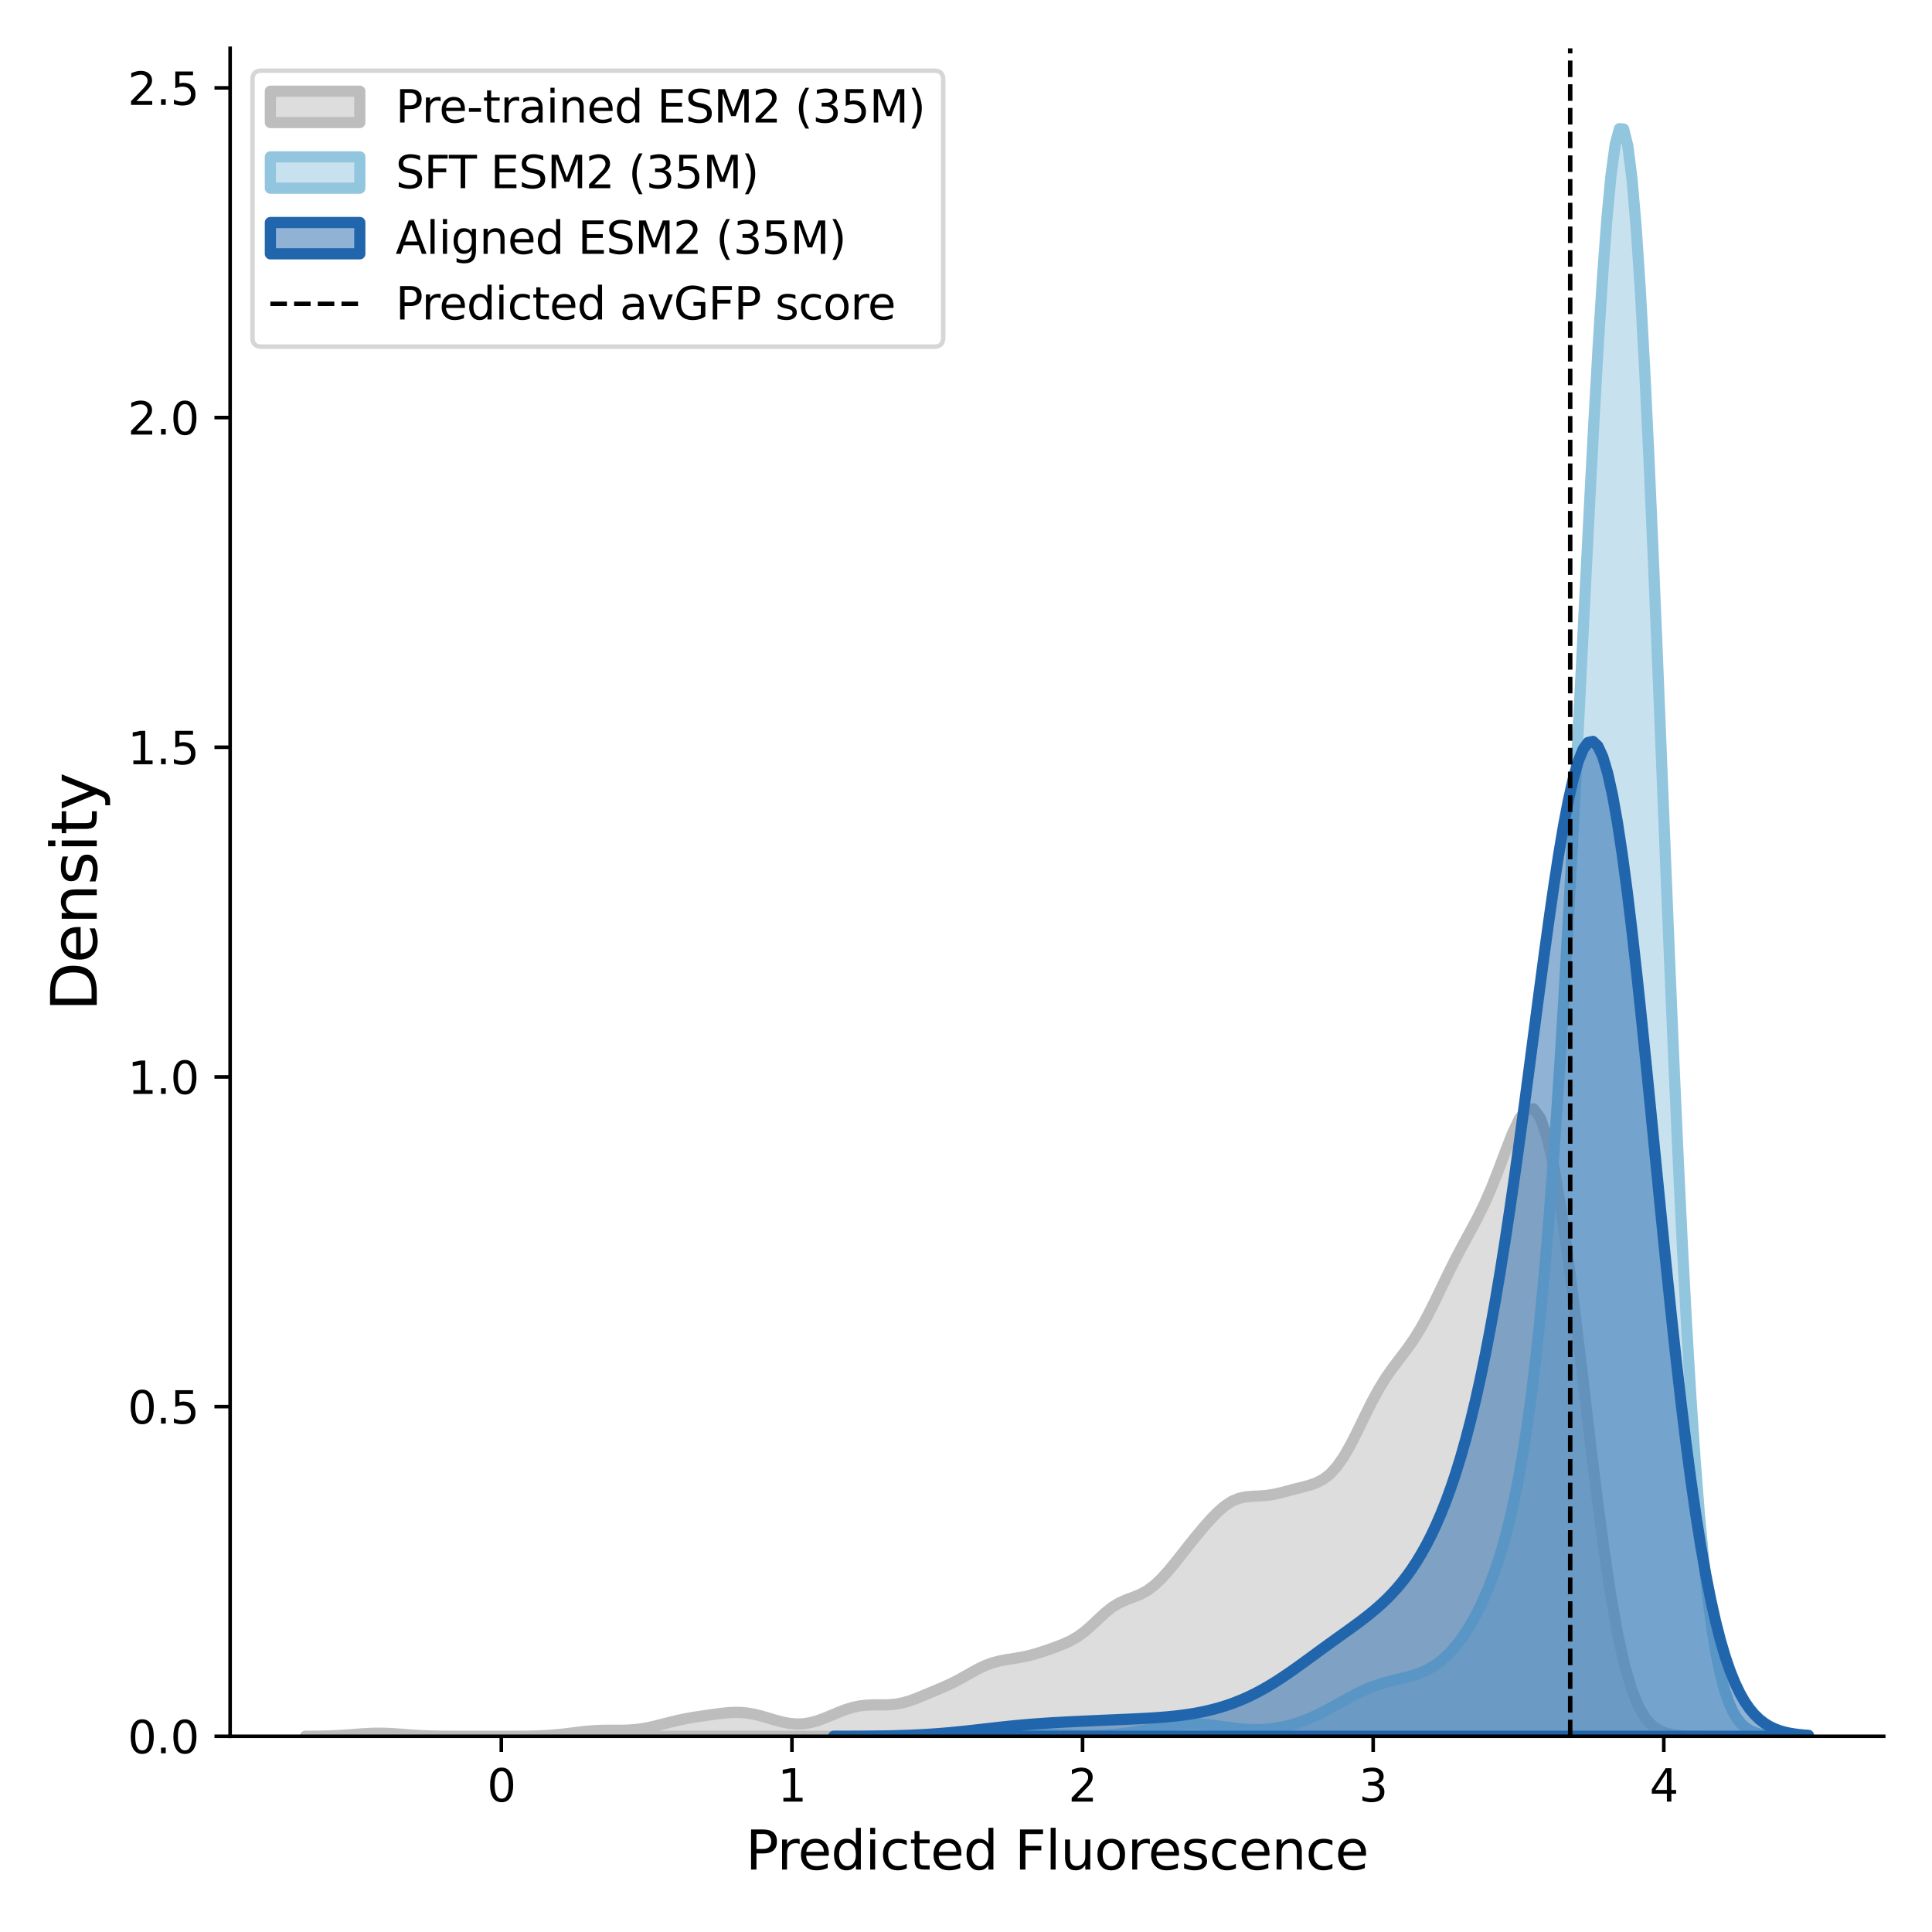 <?xml version="1.0" encoding="utf-8" standalone="no"?>
<!DOCTYPE svg PUBLIC "-//W3C//DTD SVG 1.1//EN"
  "http://www.w3.org/Graphics/SVG/1.1/DTD/svg11.dtd">
<svg xmlns:xlink="http://www.w3.org/1999/xlink" width="432pt" height="432pt" viewBox="0 0 432 432" xmlns="http://www.w3.org/2000/svg" version="1.1">
 <defs>
  <style type="text/css">*{stroke-linejoin: round; stroke-linecap: butt}</style>
 </defs>
 <g id="figure_1">
  <g id="patch_1">
   <path d="M 0 432 
L 432 432 
L 432 0 
L 0 0 
z
" style="fill: #ffffff"/>
  </g>
  <g id="axes_1">
   <g id="patch_2">
    <path d="M 51.455 388.24 
L 421.2 388.24 
L 421.2 10.8 
L 51.455 10.8 
z
" style="fill: #ffffff"/>
   </g>
   <g id="PolyCollection_1">
    <defs>
     <path id="m3c65027182" d="M 68.262 -43.768 
L 68.262 -43.76 
L 69.831 -43.76 
L 71.4 -43.76 
L 72.969 -43.76 
L 74.538 -43.76 
L 76.108 -43.76 
L 77.677 -43.76 
L 79.246 -43.76 
L 80.815 -43.76 
L 82.384 -43.76 
L 83.953 -43.76 
L 85.523 -43.76 
L 87.092 -43.76 
L 88.661 -43.76 
L 90.23 -43.76 
L 91.799 -43.76 
L 93.369 -43.76 
L 94.938 -43.76 
L 96.507 -43.76 
L 98.076 -43.76 
L 99.645 -43.76 
L 101.214 -43.76 
L 102.784 -43.76 
L 104.353 -43.76 
L 105.922 -43.76 
L 107.491 -43.76 
L 109.06 -43.76 
L 110.63 -43.76 
L 112.199 -43.76 
L 113.768 -43.76 
L 115.337 -43.76 
L 116.906 -43.76 
L 118.476 -43.76 
L 120.045 -43.76 
L 121.614 -43.76 
L 123.183 -43.76 
L 124.752 -43.76 
L 126.321 -43.76 
L 127.891 -43.76 
L 129.46 -43.76 
L 131.029 -43.76 
L 132.598 -43.76 
L 134.167 -43.76 
L 135.737 -43.76 
L 137.306 -43.76 
L 138.875 -43.76 
L 140.444 -43.76 
L 142.013 -43.76 
L 143.582 -43.76 
L 145.152 -43.76 
L 146.721 -43.76 
L 148.29 -43.76 
L 149.859 -43.76 
L 151.428 -43.76 
L 152.998 -43.76 
L 154.567 -43.76 
L 156.136 -43.76 
L 157.705 -43.76 
L 159.274 -43.76 
L 160.844 -43.76 
L 162.413 -43.76 
L 163.982 -43.76 
L 165.551 -43.76 
L 167.12 -43.76 
L 168.689 -43.76 
L 170.259 -43.76 
L 171.828 -43.76 
L 173.397 -43.76 
L 174.966 -43.76 
L 176.535 -43.76 
L 178.105 -43.76 
L 179.674 -43.76 
L 181.243 -43.76 
L 182.812 -43.76 
L 184.381 -43.76 
L 185.95 -43.76 
L 187.52 -43.76 
L 189.089 -43.76 
L 190.658 -43.76 
L 192.227 -43.76 
L 193.796 -43.76 
L 195.366 -43.76 
L 196.935 -43.76 
L 198.504 -43.76 
L 200.073 -43.76 
L 201.642 -43.76 
L 203.211 -43.76 
L 204.781 -43.76 
L 206.35 -43.76 
L 207.919 -43.76 
L 209.488 -43.76 
L 211.057 -43.76 
L 212.627 -43.76 
L 214.196 -43.76 
L 215.765 -43.76 
L 217.334 -43.76 
L 218.903 -43.76 
L 220.473 -43.76 
L 222.042 -43.76 
L 223.611 -43.76 
L 225.18 -43.76 
L 226.749 -43.76 
L 228.318 -43.76 
L 229.888 -43.76 
L 231.457 -43.76 
L 233.026 -43.76 
L 234.595 -43.76 
L 236.164 -43.76 
L 237.734 -43.76 
L 239.303 -43.76 
L 240.872 -43.76 
L 242.441 -43.76 
L 244.01 -43.76 
L 245.579 -43.76 
L 247.149 -43.76 
L 248.718 -43.76 
L 250.287 -43.76 
L 251.856 -43.76 
L 253.425 -43.76 
L 254.995 -43.76 
L 256.564 -43.76 
L 258.133 -43.76 
L 259.702 -43.76 
L 261.271 -43.76 
L 262.841 -43.76 
L 264.41 -43.76 
L 265.979 -43.76 
L 267.548 -43.76 
L 269.117 -43.76 
L 270.686 -43.76 
L 272.256 -43.76 
L 273.825 -43.76 
L 275.394 -43.76 
L 276.963 -43.76 
L 278.532 -43.76 
L 280.102 -43.76 
L 281.671 -43.76 
L 283.24 -43.76 
L 284.809 -43.76 
L 286.378 -43.76 
L 287.947 -43.76 
L 289.517 -43.76 
L 291.086 -43.76 
L 292.655 -43.76 
L 294.224 -43.76 
L 295.793 -43.76 
L 297.363 -43.76 
L 298.932 -43.76 
L 300.501 -43.76 
L 302.07 -43.76 
L 303.639 -43.76 
L 305.209 -43.76 
L 306.778 -43.76 
L 308.347 -43.76 
L 309.916 -43.76 
L 311.485 -43.76 
L 313.054 -43.76 
L 314.624 -43.76 
L 316.193 -43.76 
L 317.762 -43.76 
L 319.331 -43.76 
L 320.9 -43.76 
L 322.47 -43.76 
L 324.039 -43.76 
L 325.608 -43.76 
L 327.177 -43.76 
L 328.746 -43.76 
L 330.315 -43.76 
L 331.885 -43.76 
L 333.454 -43.76 
L 335.023 -43.76 
L 336.592 -43.76 
L 338.161 -43.76 
L 339.731 -43.76 
L 341.3 -43.76 
L 342.869 -43.76 
L 344.438 -43.76 
L 346.007 -43.76 
L 347.577 -43.76 
L 349.146 -43.76 
L 350.715 -43.76 
L 352.284 -43.76 
L 353.853 -43.76 
L 355.422 -43.76 
L 356.992 -43.76 
L 358.561 -43.76 
L 360.13 -43.76 
L 361.699 -43.76 
L 363.268 -43.76 
L 364.838 -43.76 
L 366.407 -43.76 
L 367.976 -43.76 
L 369.545 -43.76 
L 371.114 -43.76 
L 372.683 -43.76 
L 374.253 -43.76 
L 375.822 -43.76 
L 377.391 -43.76 
L 378.96 -43.76 
L 380.529 -43.76 
L 380.529 -43.772 
L 380.529 -43.772 
L 378.96 -43.79 
L 377.391 -43.83 
L 375.822 -43.916 
L 374.253 -44.089 
L 372.683 -44.42 
L 371.114 -45.021 
L 369.545 -46.055 
L 367.976 -47.746 
L 366.407 -50.369 
L 364.838 -54.225 
L 363.268 -59.595 
L 361.699 -66.686 
L 360.13 -75.567 
L 358.561 -86.131 
L 356.992 -98.094 
L 355.422 -111.02 
L 353.853 -124.369 
L 352.284 -137.554 
L 350.715 -149.981 
L 349.146 -161.085 
L 347.577 -170.361 
L 346.007 -177.409 
L 344.438 -181.991 
L 342.869 -184.081 
L 341.3 -183.888 
L 339.731 -181.838 
L 338.161 -178.498 
L 336.592 -174.472 
L 335.023 -170.291 
L 333.454 -166.326 
L 331.885 -162.754 
L 330.315 -159.566 
L 328.746 -156.626 
L 327.177 -153.751 
L 325.608 -150.79 
L 324.039 -147.672 
L 322.47 -144.427 
L 320.9 -141.167 
L 319.331 -138.037 
L 317.762 -135.166 
L 316.193 -132.618 
L 314.624 -130.367 
L 313.054 -128.299 
L 311.485 -126.243 
L 309.916 -124.017 
L 308.347 -121.484 
L 306.778 -118.604 
L 305.209 -115.452 
L 303.639 -112.207 
L 302.07 -109.098 
L 300.501 -106.339 
L 298.932 -104.08 
L 297.363 -102.374 
L 295.793 -101.179 
L 294.224 -100.386 
L 292.655 -99.853 
L 291.086 -99.44 
L 289.517 -99.046 
L 287.947 -98.631 
L 286.378 -98.217 
L 284.809 -97.862 
L 283.24 -97.621 
L 281.671 -97.5 
L 280.102 -97.435 
L 278.532 -97.299 
L 276.963 -96.95 
L 275.394 -96.277 
L 273.825 -95.242 
L 272.256 -93.881 
L 270.686 -92.272 
L 269.117 -90.497 
L 267.548 -88.614 
L 265.979 -86.66 
L 264.41 -84.667 
L 262.841 -82.68 
L 261.271 -80.773 
L 259.702 -79.032 
L 258.133 -77.548 
L 256.564 -76.376 
L 254.995 -75.513 
L 253.425 -74.873 
L 251.856 -74.296 
L 250.287 -73.598 
L 248.718 -72.643 
L 247.149 -71.398 
L 245.579 -69.951 
L 244.01 -68.465 
L 242.441 -67.105 
L 240.872 -65.973 
L 239.303 -65.079 
L 237.734 -64.368 
L 236.164 -63.76 
L 234.595 -63.199 
L 233.026 -62.665 
L 231.457 -62.176 
L 229.888 -61.759 
L 228.318 -61.428 
L 226.749 -61.165 
L 225.18 -60.923 
L 223.611 -60.632 
L 222.042 -60.226 
L 220.473 -59.66 
L 218.903 -58.933 
L 217.334 -58.085 
L 215.765 -57.19 
L 214.196 -56.321 
L 212.627 -55.526 
L 211.057 -54.809 
L 209.488 -54.142 
L 207.919 -53.486 
L 206.35 -52.828 
L 204.781 -52.189 
L 203.211 -51.624 
L 201.642 -51.189 
L 200.073 -50.918 
L 198.504 -50.799 
L 196.935 -50.78 
L 195.366 -50.783 
L 193.796 -50.727 
L 192.227 -50.55 
L 190.658 -50.219 
L 189.089 -49.737 
L 187.52 -49.137 
L 185.95 -48.477 
L 184.381 -47.825 
L 182.812 -47.251 
L 181.243 -46.816 
L 179.674 -46.562 
L 178.105 -46.506 
L 176.535 -46.644 
L 174.966 -46.944 
L 173.397 -47.359 
L 171.828 -47.828 
L 170.259 -48.288 
L 168.689 -48.679 
L 167.12 -48.958 
L 165.551 -49.101 
L 163.982 -49.109 
L 162.413 -49.008 
L 160.844 -48.834 
L 159.274 -48.622 
L 157.705 -48.397 
L 156.136 -48.165 
L 154.567 -47.914 
L 152.998 -47.628 
L 151.428 -47.295 
L 149.859 -46.917 
L 148.29 -46.511 
L 146.721 -46.11 
L 145.152 -45.748 
L 143.582 -45.457 
L 142.013 -45.256 
L 140.444 -45.145 
L 138.875 -45.107 
L 137.306 -45.107 
L 135.737 -45.109 
L 134.167 -45.08 
L 132.598 -45.001 
L 131.029 -44.868 
L 129.46 -44.694 
L 127.891 -44.498 
L 126.321 -44.306 
L 124.752 -44.137 
L 123.183 -44.002 
L 121.614 -43.905 
L 120.045 -43.84 
L 118.476 -43.801 
L 116.906 -43.78 
L 115.337 -43.769 
L 113.768 -43.763 
L 112.199 -43.761 
L 110.63 -43.76 
L 109.06 -43.76 
L 107.491 -43.76 
L 105.922 -43.76 
L 104.353 -43.761 
L 102.784 -43.763 
L 101.214 -43.768 
L 99.645 -43.777 
L 98.076 -43.796 
L 96.507 -43.829 
L 94.938 -43.883 
L 93.369 -43.961 
L 91.799 -44.063 
L 90.23 -44.181 
L 88.661 -44.298 
L 87.092 -44.395 
L 85.523 -44.449 
L 83.953 -44.45 
L 82.384 -44.396 
L 80.815 -44.3 
L 79.246 -44.183 
L 77.677 -44.065 
L 76.108 -43.963 
L 74.538 -43.884 
L 72.969 -43.83 
L 71.4 -43.797 
L 69.831 -43.778 
L 68.262 -43.768 
z
" style="stroke: #bdbdbd; stroke-width: 2.5"/>
    </defs>
    <g clip-path="url(#p28fb6e290e)">
     <use xlink:href="#m3c65027182" x="0" y="432" style="fill: #bdbdbd; fill-opacity: 0.5; stroke: #bdbdbd; stroke-width: 2.5"/>
    </g>
   </g>
   <g id="PolyCollection_2">
    <defs>
     <path id="m0ec8f157f3" d="M 207.993 -43.766 
L 207.993 -43.76 
L 208.932 -43.76 
L 209.872 -43.76 
L 210.812 -43.76 
L 211.751 -43.76 
L 212.691 -43.76 
L 213.631 -43.76 
L 214.571 -43.76 
L 215.51 -43.76 
L 216.45 -43.76 
L 217.39 -43.76 
L 218.329 -43.76 
L 219.269 -43.76 
L 220.209 -43.76 
L 221.149 -43.76 
L 222.088 -43.76 
L 223.028 -43.76 
L 223.968 -43.76 
L 224.907 -43.76 
L 225.847 -43.76 
L 226.787 -43.76 
L 227.727 -43.76 
L 228.666 -43.76 
L 229.606 -43.76 
L 230.546 -43.76 
L 231.485 -43.76 
L 232.425 -43.76 
L 233.365 -43.76 
L 234.305 -43.76 
L 235.244 -43.76 
L 236.184 -43.76 
L 237.124 -43.76 
L 238.063 -43.76 
L 239.003 -43.76 
L 239.943 -43.76 
L 240.883 -43.76 
L 241.822 -43.76 
L 242.762 -43.76 
L 243.702 -43.76 
L 244.642 -43.76 
L 245.581 -43.76 
L 246.521 -43.76 
L 247.461 -43.76 
L 248.4 -43.76 
L 249.34 -43.76 
L 250.28 -43.76 
L 251.22 -43.76 
L 252.159 -43.76 
L 253.099 -43.76 
L 254.039 -43.76 
L 254.978 -43.76 
L 255.918 -43.76 
L 256.858 -43.76 
L 257.798 -43.76 
L 258.737 -43.76 
L 259.677 -43.76 
L 260.617 -43.76 
L 261.556 -43.76 
L 262.496 -43.76 
L 263.436 -43.76 
L 264.376 -43.76 
L 265.315 -43.76 
L 266.255 -43.76 
L 267.195 -43.76 
L 268.134 -43.76 
L 269.074 -43.76 
L 270.014 -43.76 
L 270.954 -43.76 
L 271.893 -43.76 
L 272.833 -43.76 
L 273.773 -43.76 
L 274.712 -43.76 
L 275.652 -43.76 
L 276.592 -43.76 
L 277.532 -43.76 
L 278.471 -43.76 
L 279.411 -43.76 
L 280.351 -43.76 
L 281.291 -43.76 
L 282.23 -43.76 
L 283.17 -43.76 
L 284.11 -43.76 
L 285.049 -43.76 
L 285.989 -43.76 
L 286.929 -43.76 
L 287.869 -43.76 
L 288.808 -43.76 
L 289.748 -43.76 
L 290.688 -43.76 
L 291.627 -43.76 
L 292.567 -43.76 
L 293.507 -43.76 
L 294.447 -43.76 
L 295.386 -43.76 
L 296.326 -43.76 
L 297.266 -43.76 
L 298.205 -43.76 
L 299.145 -43.76 
L 300.085 -43.76 
L 301.025 -43.76 
L 301.964 -43.76 
L 302.904 -43.76 
L 303.844 -43.76 
L 304.783 -43.76 
L 305.723 -43.76 
L 306.663 -43.76 
L 307.603 -43.76 
L 308.542 -43.76 
L 309.482 -43.76 
L 310.422 -43.76 
L 311.361 -43.76 
L 312.301 -43.76 
L 313.241 -43.76 
L 314.181 -43.76 
L 315.12 -43.76 
L 316.06 -43.76 
L 317 -43.76 
L 317.94 -43.76 
L 318.879 -43.76 
L 319.819 -43.76 
L 320.759 -43.76 
L 321.698 -43.76 
L 322.638 -43.76 
L 323.578 -43.76 
L 324.518 -43.76 
L 325.457 -43.76 
L 326.397 -43.76 
L 327.337 -43.76 
L 328.276 -43.76 
L 329.216 -43.76 
L 330.156 -43.76 
L 331.096 -43.76 
L 332.035 -43.76 
L 332.975 -43.76 
L 333.915 -43.76 
L 334.854 -43.76 
L 335.794 -43.76 
L 336.734 -43.76 
L 337.674 -43.76 
L 338.613 -43.76 
L 339.553 -43.76 
L 340.493 -43.76 
L 341.432 -43.76 
L 342.372 -43.76 
L 343.312 -43.76 
L 344.252 -43.76 
L 345.191 -43.76 
L 346.131 -43.76 
L 347.071 -43.76 
L 348.01 -43.76 
L 348.95 -43.76 
L 349.89 -43.76 
L 350.83 -43.76 
L 351.769 -43.76 
L 352.709 -43.76 
L 353.649 -43.76 
L 354.589 -43.76 
L 355.528 -43.76 
L 356.468 -43.76 
L 357.408 -43.76 
L 358.347 -43.76 
L 359.287 -43.76 
L 360.227 -43.76 
L 361.167 -43.76 
L 362.106 -43.76 
L 363.046 -43.76 
L 363.986 -43.76 
L 364.925 -43.76 
L 365.865 -43.76 
L 366.805 -43.76 
L 367.745 -43.76 
L 368.684 -43.76 
L 369.624 -43.76 
L 370.564 -43.76 
L 371.503 -43.76 
L 372.443 -43.76 
L 373.383 -43.76 
L 374.323 -43.76 
L 375.262 -43.76 
L 376.202 -43.76 
L 377.142 -43.76 
L 378.081 -43.76 
L 379.021 -43.76 
L 379.961 -43.76 
L 380.901 -43.76 
L 381.84 -43.76 
L 382.78 -43.76 
L 383.72 -43.76 
L 384.659 -43.76 
L 385.599 -43.76 
L 386.539 -43.76 
L 387.479 -43.76 
L 388.418 -43.76 
L 389.358 -43.76 
L 390.298 -43.76 
L 391.238 -43.76 
L 392.177 -43.76 
L 393.117 -43.76 
L 394.057 -43.76 
L 394.996 -43.76 
L 394.996 -44.018 
L 394.996 -44.018 
L 394.057 -44.157 
L 393.117 -44.362 
L 392.177 -44.662 
L 391.238 -45.092 
L 390.298 -45.702 
L 389.358 -46.551 
L 388.418 -47.717 
L 387.479 -49.294 
L 386.539 -51.396 
L 385.599 -54.155 
L 384.659 -57.721 
L 383.72 -62.261 
L 382.78 -67.952 
L 381.84 -74.975 
L 380.901 -83.507 
L 379.961 -93.709 
L 379.021 -105.713 
L 378.081 -119.608 
L 377.142 -135.424 
L 376.202 -153.124 
L 375.262 -172.586 
L 374.323 -193.602 
L 373.383 -215.872 
L 372.443 -239.008 
L 371.503 -262.542 
L 370.564 -285.946 
L 369.624 -308.645 
L 368.684 -330.052 
L 367.745 -349.586 
L 366.805 -366.709 
L 365.865 -380.951 
L 364.925 -391.931 
L 363.986 -399.381 
L 363.046 -403.152 
L 362.106 -403.227 
L 361.167 -399.709 
L 360.227 -392.818 
L 359.287 -382.873 
L 358.347 -370.27 
L 357.408 -355.46 
L 356.468 -338.926 
L 355.528 -321.158 
L 354.589 -302.629 
L 353.649 -283.783 
L 352.709 -265.016 
L 351.769 -246.667 
L 350.83 -229.016 
L 349.89 -212.278 
L 348.95 -196.606 
L 348.01 -182.101 
L 347.071 -168.808 
L 346.131 -156.735 
L 345.191 -145.852 
L 344.252 -136.104 
L 343.312 -127.418 
L 342.372 -119.708 
L 341.432 -112.881 
L 340.493 -106.845 
L 339.553 -101.507 
L 338.613 -96.78 
L 337.674 -92.585 
L 336.734 -88.848 
L 335.794 -85.506 
L 334.854 -82.502 
L 333.915 -79.79 
L 332.975 -77.328 
L 332.035 -75.086 
L 331.096 -73.035 
L 330.156 -71.157 
L 329.216 -69.434 
L 328.276 -67.855 
L 327.337 -66.41 
L 326.397 -65.093 
L 325.457 -63.897 
L 324.518 -62.819 
L 323.578 -61.854 
L 322.638 -60.995 
L 321.698 -60.239 
L 320.759 -59.577 
L 319.819 -59.004 
L 318.879 -58.51 
L 317.94 -58.087 
L 317 -57.724 
L 316.06 -57.41 
L 315.12 -57.136 
L 314.181 -56.889 
L 313.241 -56.659 
L 312.301 -56.436 
L 311.361 -56.209 
L 310.422 -55.969 
L 309.482 -55.71 
L 308.542 -55.425 
L 307.603 -55.11 
L 306.663 -54.762 
L 305.723 -54.379 
L 304.783 -53.964 
L 303.844 -53.518 
L 302.904 -53.046 
L 301.964 -52.551 
L 301.025 -52.04 
L 300.085 -51.519 
L 299.145 -50.994 
L 298.205 -50.472 
L 297.266 -49.957 
L 296.326 -49.456 
L 295.386 -48.972 
L 294.447 -48.51 
L 293.507 -48.074 
L 292.567 -47.664 
L 291.627 -47.285 
L 290.688 -46.937 
L 289.748 -46.621 
L 288.808 -46.337 
L 287.869 -46.087 
L 286.929 -45.871 
L 285.989 -45.687 
L 285.049 -45.536 
L 284.11 -45.417 
L 283.17 -45.33 
L 282.23 -45.273 
L 281.291 -45.246 
L 280.351 -45.247 
L 279.411 -45.276 
L 278.471 -45.329 
L 277.532 -45.406 
L 276.592 -45.502 
L 275.652 -45.614 
L 274.712 -45.738 
L 273.773 -45.87 
L 272.833 -46.003 
L 271.893 -46.134 
L 270.954 -46.256 
L 270.014 -46.363 
L 269.074 -46.451 
L 268.134 -46.516 
L 267.195 -46.554 
L 266.255 -46.562 
L 265.315 -46.54 
L 264.376 -46.488 
L 263.436 -46.407 
L 262.496 -46.299 
L 261.556 -46.168 
L 260.617 -46.018 
L 259.677 -45.853 
L 258.737 -45.678 
L 257.798 -45.498 
L 256.858 -45.316 
L 255.918 -45.138 
L 254.978 -44.966 
L 254.039 -44.804 
L 253.099 -44.655 
L 252.159 -44.519 
L 251.22 -44.399 
L 250.28 -44.294 
L 249.34 -44.205 
L 248.4 -44.132 
L 247.461 -44.074 
L 246.521 -44.03 
L 245.581 -44 
L 244.642 -43.982 
L 243.702 -43.975 
L 242.762 -43.978 
L 241.822 -43.99 
L 240.883 -44.009 
L 239.943 -44.033 
L 239.003 -44.063 
L 238.063 -44.094 
L 237.124 -44.127 
L 236.184 -44.159 
L 235.244 -44.189 
L 234.305 -44.216 
L 233.365 -44.237 
L 232.425 -44.252 
L 231.485 -44.26 
L 230.546 -44.261 
L 229.606 -44.254 
L 228.666 -44.241 
L 227.727 -44.22 
L 226.787 -44.194 
L 225.847 -44.163 
L 224.907 -44.129 
L 223.968 -44.092 
L 223.028 -44.055 
L 222.088 -44.018 
L 221.149 -43.982 
L 220.209 -43.948 
L 219.269 -43.917 
L 218.329 -43.889 
L 217.39 -43.865 
L 216.45 -43.844 
L 215.51 -43.826 
L 214.571 -43.811 
L 213.631 -43.799 
L 212.691 -43.789 
L 211.751 -43.782 
L 210.812 -43.776 
L 209.872 -43.771 
L 208.932 -43.768 
L 207.993 -43.766 
z
" style="stroke: #92c5de; stroke-width: 2.5"/>
    </defs>
    <g clip-path="url(#p28fb6e290e)">
     <use xlink:href="#m0ec8f157f3" x="0" y="432" style="fill: #92c5de; fill-opacity: 0.5; stroke: #92c5de; stroke-width: 2.5"/>
    </g>
   </g>
   <g id="PolyCollection_3">
    <defs>
     <path id="m5575f51c51" d="M 186.402 -43.766 
L 186.402 -43.76 
L 187.497 -43.76 
L 188.593 -43.76 
L 189.688 -43.76 
L 190.784 -43.76 
L 191.879 -43.76 
L 192.975 -43.76 
L 194.07 -43.76 
L 195.166 -43.76 
L 196.261 -43.76 
L 197.356 -43.76 
L 198.452 -43.76 
L 199.547 -43.76 
L 200.643 -43.76 
L 201.738 -43.76 
L 202.834 -43.76 
L 203.929 -43.76 
L 205.024 -43.76 
L 206.12 -43.76 
L 207.215 -43.76 
L 208.311 -43.76 
L 209.406 -43.76 
L 210.502 -43.76 
L 211.597 -43.76 
L 212.692 -43.76 
L 213.788 -43.76 
L 214.883 -43.76 
L 215.979 -43.76 
L 217.074 -43.76 
L 218.17 -43.76 
L 219.265 -43.76 
L 220.361 -43.76 
L 221.456 -43.76 
L 222.551 -43.76 
L 223.647 -43.76 
L 224.742 -43.76 
L 225.838 -43.76 
L 226.933 -43.76 
L 228.029 -43.76 
L 229.124 -43.76 
L 230.219 -43.76 
L 231.315 -43.76 
L 232.41 -43.76 
L 233.506 -43.76 
L 234.601 -43.76 
L 235.697 -43.76 
L 236.792 -43.76 
L 237.887 -43.76 
L 238.983 -43.76 
L 240.078 -43.76 
L 241.174 -43.76 
L 242.269 -43.76 
L 243.365 -43.76 
L 244.46 -43.76 
L 245.555 -43.76 
L 246.651 -43.76 
L 247.746 -43.76 
L 248.842 -43.76 
L 249.937 -43.76 
L 251.033 -43.76 
L 252.128 -43.76 
L 253.224 -43.76 
L 254.319 -43.76 
L 255.414 -43.76 
L 256.51 -43.76 
L 257.605 -43.76 
L 258.701 -43.76 
L 259.796 -43.76 
L 260.892 -43.76 
L 261.987 -43.76 
L 263.082 -43.76 
L 264.178 -43.76 
L 265.273 -43.76 
L 266.369 -43.76 
L 267.464 -43.76 
L 268.56 -43.76 
L 269.655 -43.76 
L 270.75 -43.76 
L 271.846 -43.76 
L 272.941 -43.76 
L 274.037 -43.76 
L 275.132 -43.76 
L 276.228 -43.76 
L 277.323 -43.76 
L 278.419 -43.76 
L 279.514 -43.76 
L 280.609 -43.76 
L 281.705 -43.76 
L 282.8 -43.76 
L 283.896 -43.76 
L 284.991 -43.76 
L 286.087 -43.76 
L 287.182 -43.76 
L 288.277 -43.76 
L 289.373 -43.76 
L 290.468 -43.76 
L 291.564 -43.76 
L 292.659 -43.76 
L 293.755 -43.76 
L 294.85 -43.76 
L 295.945 -43.76 
L 297.041 -43.76 
L 298.136 -43.76 
L 299.232 -43.76 
L 300.327 -43.76 
L 301.423 -43.76 
L 302.518 -43.76 
L 303.613 -43.76 
L 304.709 -43.76 
L 305.804 -43.76 
L 306.9 -43.76 
L 307.995 -43.76 
L 309.091 -43.76 
L 310.186 -43.76 
L 311.282 -43.76 
L 312.377 -43.76 
L 313.472 -43.76 
L 314.568 -43.76 
L 315.663 -43.76 
L 316.759 -43.76 
L 317.854 -43.76 
L 318.95 -43.76 
L 320.045 -43.76 
L 321.14 -43.76 
L 322.236 -43.76 
L 323.331 -43.76 
L 324.427 -43.76 
L 325.522 -43.76 
L 326.618 -43.76 
L 327.713 -43.76 
L 328.808 -43.76 
L 329.904 -43.76 
L 330.999 -43.76 
L 332.095 -43.76 
L 333.19 -43.76 
L 334.286 -43.76 
L 335.381 -43.76 
L 336.477 -43.76 
L 337.572 -43.76 
L 338.667 -43.76 
L 339.763 -43.76 
L 340.858 -43.76 
L 341.954 -43.76 
L 343.049 -43.76 
L 344.145 -43.76 
L 345.24 -43.76 
L 346.335 -43.76 
L 347.431 -43.76 
L 348.526 -43.76 
L 349.622 -43.76 
L 350.717 -43.76 
L 351.813 -43.76 
L 352.908 -43.76 
L 354.003 -43.76 
L 355.099 -43.76 
L 356.194 -43.76 
L 357.29 -43.76 
L 358.385 -43.76 
L 359.481 -43.76 
L 360.576 -43.76 
L 361.671 -43.76 
L 362.767 -43.76 
L 363.862 -43.76 
L 364.958 -43.76 
L 366.053 -43.76 
L 367.149 -43.76 
L 368.244 -43.76 
L 369.34 -43.76 
L 370.435 -43.76 
L 371.53 -43.76 
L 372.626 -43.76 
L 373.721 -43.76 
L 374.817 -43.76 
L 375.912 -43.76 
L 377.008 -43.76 
L 378.103 -43.76 
L 379.198 -43.76 
L 380.294 -43.76 
L 381.389 -43.76 
L 382.485 -43.76 
L 383.58 -43.76 
L 384.676 -43.76 
L 385.771 -43.76 
L 386.866 -43.76 
L 387.962 -43.76 
L 389.057 -43.76 
L 390.153 -43.76 
L 391.248 -43.76 
L 392.344 -43.76 
L 393.439 -43.76 
L 394.535 -43.76 
L 395.63 -43.76 
L 396.725 -43.76 
L 397.821 -43.76 
L 398.916 -43.76 
L 400.012 -43.76 
L 401.107 -43.76 
L 402.203 -43.76 
L 403.298 -43.76 
L 404.393 -43.76 
L 404.393 -43.967 
L 404.393 -43.967 
L 403.298 -44.047 
L 402.203 -44.155 
L 401.107 -44.3 
L 400.012 -44.49 
L 398.916 -44.74 
L 397.821 -45.064 
L 396.725 -45.482 
L 395.63 -46.016 
L 394.535 -46.691 
L 393.439 -47.537 
L 392.344 -48.588 
L 391.248 -49.882 
L 390.153 -51.46 
L 389.057 -53.369 
L 387.962 -55.656 
L 386.866 -58.372 
L 385.771 -61.566 
L 384.676 -65.288 
L 383.58 -69.585 
L 382.485 -74.5 
L 381.389 -80.067 
L 380.294 -86.313 
L 379.198 -93.253 
L 378.103 -100.888 
L 377.008 -109.202 
L 375.912 -118.164 
L 374.817 -127.722 
L 373.721 -137.807 
L 372.626 -148.329 
L 371.53 -159.181 
L 370.435 -170.239 
L 369.34 -181.362 
L 368.244 -192.402 
L 367.149 -203.2 
L 366.053 -213.593 
L 364.958 -223.422 
L 363.862 -232.53 
L 362.767 -240.774 
L 361.671 -248.021 
L 360.576 -254.161 
L 359.481 -259.103 
L 358.385 -262.782 
L 357.29 -265.159 
L 356.194 -266.221 
L 355.099 -265.982 
L 354.003 -264.482 
L 352.908 -261.786 
L 351.813 -257.976 
L 350.717 -253.156 
L 349.622 -247.441 
L 348.526 -240.958 
L 347.431 -233.838 
L 346.335 -226.216 
L 345.24 -218.223 
L 344.145 -209.988 
L 343.049 -201.629 
L 341.954 -193.256 
L 340.858 -184.966 
L 339.763 -176.843 
L 338.667 -168.959 
L 337.572 -161.371 
L 336.477 -154.122 
L 335.381 -147.244 
L 334.286 -140.756 
L 333.19 -134.669 
L 332.095 -128.984 
L 330.999 -123.695 
L 329.904 -118.791 
L 328.808 -114.255 
L 327.713 -110.068 
L 326.618 -106.21 
L 325.522 -102.658 
L 324.427 -99.392 
L 323.331 -96.389 
L 322.236 -93.628 
L 321.14 -91.091 
L 320.045 -88.759 
L 318.95 -86.616 
L 317.854 -84.645 
L 316.759 -82.833 
L 315.663 -81.165 
L 314.568 -79.63 
L 313.472 -78.216 
L 312.377 -76.909 
L 311.282 -75.7 
L 310.186 -74.577 
L 309.091 -73.53 
L 307.995 -72.547 
L 306.9 -71.618 
L 305.804 -70.734 
L 304.709 -69.885 
L 303.613 -69.062 
L 302.518 -68.258 
L 301.423 -67.466 
L 300.327 -66.679 
L 299.232 -65.895 
L 298.136 -65.109 
L 297.041 -64.319 
L 295.945 -63.524 
L 294.85 -62.726 
L 293.755 -61.925 
L 292.659 -61.125 
L 291.564 -60.327 
L 290.468 -59.536 
L 289.373 -58.755 
L 288.277 -57.989 
L 287.182 -57.242 
L 286.087 -56.516 
L 284.991 -55.817 
L 283.896 -55.145 
L 282.8 -54.505 
L 281.705 -53.897 
L 280.609 -53.322 
L 279.514 -52.782 
L 278.419 -52.277 
L 277.323 -51.807 
L 276.228 -51.37 
L 275.132 -50.966 
L 274.037 -50.595 
L 272.941 -50.254 
L 271.846 -49.942 
L 270.75 -49.659 
L 269.655 -49.401 
L 268.56 -49.169 
L 267.464 -48.96 
L 266.369 -48.773 
L 265.273 -48.606 
L 264.178 -48.457 
L 263.082 -48.326 
L 261.987 -48.209 
L 260.892 -48.106 
L 259.796 -48.015 
L 258.701 -47.934 
L 257.605 -47.862 
L 256.51 -47.797 
L 255.414 -47.737 
L 254.319 -47.682 
L 253.224 -47.63 
L 252.128 -47.58 
L 251.033 -47.532 
L 249.937 -47.484 
L 248.842 -47.437 
L 247.746 -47.389 
L 246.651 -47.342 
L 245.555 -47.294 
L 244.46 -47.245 
L 243.365 -47.196 
L 242.269 -47.146 
L 241.174 -47.094 
L 240.078 -47.042 
L 238.983 -46.987 
L 237.887 -46.931 
L 236.792 -46.872 
L 235.697 -46.809 
L 234.601 -46.743 
L 233.506 -46.673 
L 232.41 -46.598 
L 231.315 -46.517 
L 230.219 -46.431 
L 229.124 -46.339 
L 228.029 -46.241 
L 226.933 -46.137 
L 225.838 -46.028 
L 224.742 -45.914 
L 223.647 -45.796 
L 222.551 -45.675 
L 221.456 -45.551 
L 220.361 -45.426 
L 219.265 -45.301 
L 218.17 -45.176 
L 217.074 -45.054 
L 215.979 -44.935 
L 214.883 -44.82 
L 213.788 -44.71 
L 212.692 -44.605 
L 211.597 -44.507 
L 210.502 -44.416 
L 209.406 -44.332 
L 208.311 -44.255 
L 207.215 -44.186 
L 206.12 -44.123 
L 205.024 -44.068 
L 203.929 -44.019 
L 202.834 -43.976 
L 201.738 -43.939 
L 200.643 -43.907 
L 199.547 -43.88 
L 198.452 -43.857 
L 197.356 -43.838 
L 196.261 -43.822 
L 195.166 -43.809 
L 194.07 -43.799 
L 192.975 -43.79 
L 191.879 -43.783 
L 190.784 -43.778 
L 189.688 -43.773 
L 188.593 -43.77 
L 187.497 -43.768 
L 186.402 -43.766 
z
" style="stroke: #2166ac; stroke-width: 2.5"/>
    </defs>
    <g clip-path="url(#p28fb6e290e)">
     <use xlink:href="#m5575f51c51" x="0" y="432" style="fill: #2166ac; fill-opacity: 0.5; stroke: #2166ac; stroke-width: 2.5"/>
    </g>
   </g>
   <g id="matplotlib.axis_1">
    <g id="xtick_1">
     <g id="line2d_1">
      <defs>
       <path id="md81a81346d" d="M 0 0 
L 0 3.5 
" style="stroke: #000000; stroke-width: 0.8"/>
      </defs>
      <g>
       <use xlink:href="#md81a81346d" x="112.094" y="388.24" style="stroke: #000000; stroke-width: 0.8"/>
      </g>
     </g>
     <g id="text_1">
      <!-- 0 -->
      <g transform="translate(108.913 402.838) scale(0.1 -0.1)">
       <defs>
        <path id="DejaVuSans-30" d="M 2034 4250 
Q 1547 4250 1301 3770 
Q 1056 3291 1056 2328 
Q 1056 1369 1301 889 
Q 1547 409 2034 409 
Q 2525 409 2770 889 
Q 3016 1369 3016 2328 
Q 3016 3291 2770 3770 
Q 2525 4250 2034 4250 
z
M 2034 4750 
Q 2819 4750 3233 4129 
Q 3647 3509 3647 2328 
Q 3647 1150 3233 529 
Q 2819 -91 2034 -91 
Q 1250 -91 836 529 
Q 422 1150 422 2328 
Q 422 3509 836 4129 
Q 1250 4750 2034 4750 
z
" transform="scale(0.016)"/>
       </defs>
       <use xlink:href="#DejaVuSans-30"/>
      </g>
     </g>
    </g>
    <g id="xtick_2">
     <g id="line2d_2">
      <g>
       <use xlink:href="#md81a81346d" x="177.077" y="388.24" style="stroke: #000000; stroke-width: 0.8"/>
      </g>
     </g>
     <g id="text_2">
      <!-- 1 -->
      <g transform="translate(173.896 402.838) scale(0.1 -0.1)">
       <defs>
        <path id="DejaVuSans-31" d="M 794 531 
L 1825 531 
L 1825 4091 
L 703 3866 
L 703 4441 
L 1819 4666 
L 2450 4666 
L 2450 531 
L 3481 531 
L 3481 0 
L 794 0 
L 794 531 
z
" transform="scale(0.016)"/>
       </defs>
       <use xlink:href="#DejaVuSans-31"/>
      </g>
     </g>
    </g>
    <g id="xtick_3">
     <g id="line2d_3">
      <g>
       <use xlink:href="#md81a81346d" x="242.061" y="388.24" style="stroke: #000000; stroke-width: 0.8"/>
      </g>
     </g>
     <g id="text_3">
      <!-- 2 -->
      <g transform="translate(238.88 402.838) scale(0.1 -0.1)">
       <defs>
        <path id="DejaVuSans-32" d="M 1228 531 
L 3431 531 
L 3431 0 
L 469 0 
L 469 531 
Q 828 903 1448 1529 
Q 2069 2156 2228 2338 
Q 2531 2678 2651 2914 
Q 2772 3150 2772 3378 
Q 2772 3750 2511 3984 
Q 2250 4219 1831 4219 
Q 1534 4219 1204 4116 
Q 875 4013 500 3803 
L 500 4441 
Q 881 4594 1212 4672 
Q 1544 4750 1819 4750 
Q 2544 4750 2975 4387 
Q 3406 4025 3406 3419 
Q 3406 3131 3298 2873 
Q 3191 2616 2906 2266 
Q 2828 2175 2409 1742 
Q 1991 1309 1228 531 
z
" transform="scale(0.016)"/>
       </defs>
       <use xlink:href="#DejaVuSans-32"/>
      </g>
     </g>
    </g>
    <g id="xtick_4">
     <g id="line2d_4">
      <g>
       <use xlink:href="#md81a81346d" x="307.044" y="388.24" style="stroke: #000000; stroke-width: 0.8"/>
      </g>
     </g>
     <g id="text_4">
      <!-- 3 -->
      <g transform="translate(303.863 402.838) scale(0.1 -0.1)">
       <defs>
        <path id="DejaVuSans-33" d="M 2597 2516 
Q 3050 2419 3304 2112 
Q 3559 1806 3559 1356 
Q 3559 666 3084 287 
Q 2609 -91 1734 -91 
Q 1441 -91 1130 -33 
Q 819 25 488 141 
L 488 750 
Q 750 597 1062 519 
Q 1375 441 1716 441 
Q 2309 441 2620 675 
Q 2931 909 2931 1356 
Q 2931 1769 2642 2001 
Q 2353 2234 1838 2234 
L 1294 2234 
L 1294 2753 
L 1863 2753 
Q 2328 2753 2575 2939 
Q 2822 3125 2822 3475 
Q 2822 3834 2567 4026 
Q 2313 4219 1838 4219 
Q 1578 4219 1281 4162 
Q 984 4106 628 3988 
L 628 4550 
Q 988 4650 1302 4700 
Q 1616 4750 1894 4750 
Q 2613 4750 3031 4423 
Q 3450 4097 3450 3541 
Q 3450 3153 3228 2886 
Q 3006 2619 2597 2516 
z
" transform="scale(0.016)"/>
       </defs>
       <use xlink:href="#DejaVuSans-33"/>
      </g>
     </g>
    </g>
    <g id="xtick_5">
     <g id="line2d_5">
      <g>
       <use xlink:href="#md81a81346d" x="372.028" y="388.24" style="stroke: #000000; stroke-width: 0.8"/>
      </g>
     </g>
     <g id="text_5">
      <!-- 4 -->
      <g transform="translate(368.847 402.838) scale(0.1 -0.1)">
       <defs>
        <path id="DejaVuSans-34" d="M 2419 4116 
L 825 1625 
L 2419 1625 
L 2419 4116 
z
M 2253 4666 
L 3047 4666 
L 3047 1625 
L 3713 1625 
L 3713 1100 
L 3047 1100 
L 3047 0 
L 2419 0 
L 2419 1100 
L 313 1100 
L 313 1709 
L 2253 4666 
z
" transform="scale(0.016)"/>
       </defs>
       <use xlink:href="#DejaVuSans-34"/>
      </g>
     </g>
    </g>
    <g id="text_6">
     <!-- Predicted Fluorescence -->
     <g transform="translate(166.731 418.036) scale(0.12 -0.12)">
      <defs>
       <path id="DejaVuSans-50" d="M 1259 4147 
L 1259 2394 
L 2053 2394 
Q 2494 2394 2734 2622 
Q 2975 2850 2975 3272 
Q 2975 3691 2734 3919 
Q 2494 4147 2053 4147 
L 1259 4147 
z
M 628 4666 
L 2053 4666 
Q 2838 4666 3239 4311 
Q 3641 3956 3641 3272 
Q 3641 2581 3239 2228 
Q 2838 1875 2053 1875 
L 1259 1875 
L 1259 0 
L 628 0 
L 628 4666 
z
" transform="scale(0.016)"/>
       <path id="DejaVuSans-72" d="M 2631 2963 
Q 2534 3019 2420 3045 
Q 2306 3072 2169 3072 
Q 1681 3072 1420 2755 
Q 1159 2438 1159 1844 
L 1159 0 
L 581 0 
L 581 3500 
L 1159 3500 
L 1159 2956 
Q 1341 3275 1631 3429 
Q 1922 3584 2338 3584 
Q 2397 3584 2469 3576 
Q 2541 3569 2628 3553 
L 2631 2963 
z
" transform="scale(0.016)"/>
       <path id="DejaVuSans-65" d="M 3597 1894 
L 3597 1613 
L 953 1613 
Q 991 1019 1311 708 
Q 1631 397 2203 397 
Q 2534 397 2845 478 
Q 3156 559 3463 722 
L 3463 178 
Q 3153 47 2828 -22 
Q 2503 -91 2169 -91 
Q 1331 -91 842 396 
Q 353 884 353 1716 
Q 353 2575 817 3079 
Q 1281 3584 2069 3584 
Q 2775 3584 3186 3129 
Q 3597 2675 3597 1894 
z
M 3022 2063 
Q 3016 2534 2758 2815 
Q 2500 3097 2075 3097 
Q 1594 3097 1305 2825 
Q 1016 2553 972 2059 
L 3022 2063 
z
" transform="scale(0.016)"/>
       <path id="DejaVuSans-64" d="M 2906 2969 
L 2906 4863 
L 3481 4863 
L 3481 0 
L 2906 0 
L 2906 525 
Q 2725 213 2448 61 
Q 2172 -91 1784 -91 
Q 1150 -91 751 415 
Q 353 922 353 1747 
Q 353 2572 751 3078 
Q 1150 3584 1784 3584 
Q 2172 3584 2448 3432 
Q 2725 3281 2906 2969 
z
M 947 1747 
Q 947 1113 1208 752 
Q 1469 391 1925 391 
Q 2381 391 2643 752 
Q 2906 1113 2906 1747 
Q 2906 2381 2643 2742 
Q 2381 3103 1925 3103 
Q 1469 3103 1208 2742 
Q 947 2381 947 1747 
z
" transform="scale(0.016)"/>
       <path id="DejaVuSans-69" d="M 603 3500 
L 1178 3500 
L 1178 0 
L 603 0 
L 603 3500 
z
M 603 4863 
L 1178 4863 
L 1178 4134 
L 603 4134 
L 603 4863 
z
" transform="scale(0.016)"/>
       <path id="DejaVuSans-63" d="M 3122 3366 
L 3122 2828 
Q 2878 2963 2633 3030 
Q 2388 3097 2138 3097 
Q 1578 3097 1268 2742 
Q 959 2388 959 1747 
Q 959 1106 1268 751 
Q 1578 397 2138 397 
Q 2388 397 2633 464 
Q 2878 531 3122 666 
L 3122 134 
Q 2881 22 2623 -34 
Q 2366 -91 2075 -91 
Q 1284 -91 818 406 
Q 353 903 353 1747 
Q 353 2603 823 3093 
Q 1294 3584 2113 3584 
Q 2378 3584 2631 3529 
Q 2884 3475 3122 3366 
z
" transform="scale(0.016)"/>
       <path id="DejaVuSans-74" d="M 1172 4494 
L 1172 3500 
L 2356 3500 
L 2356 3053 
L 1172 3053 
L 1172 1153 
Q 1172 725 1289 603 
Q 1406 481 1766 481 
L 2356 481 
L 2356 0 
L 1766 0 
Q 1100 0 847 248 
Q 594 497 594 1153 
L 594 3053 
L 172 3053 
L 172 3500 
L 594 3500 
L 594 4494 
L 1172 4494 
z
" transform="scale(0.016)"/>
       <path id="DejaVuSans-20" transform="scale(0.016)"/>
       <path id="DejaVuSans-46" d="M 628 4666 
L 3309 4666 
L 3309 4134 
L 1259 4134 
L 1259 2759 
L 3109 2759 
L 3109 2228 
L 1259 2228 
L 1259 0 
L 628 0 
L 628 4666 
z
" transform="scale(0.016)"/>
       <path id="DejaVuSans-6c" d="M 603 4863 
L 1178 4863 
L 1178 0 
L 603 0 
L 603 4863 
z
" transform="scale(0.016)"/>
       <path id="DejaVuSans-75" d="M 544 1381 
L 544 3500 
L 1119 3500 
L 1119 1403 
Q 1119 906 1312 657 
Q 1506 409 1894 409 
Q 2359 409 2629 706 
Q 2900 1003 2900 1516 
L 2900 3500 
L 3475 3500 
L 3475 0 
L 2900 0 
L 2900 538 
Q 2691 219 2414 64 
Q 2138 -91 1772 -91 
Q 1169 -91 856 284 
Q 544 659 544 1381 
z
M 1991 3584 
L 1991 3584 
z
" transform="scale(0.016)"/>
       <path id="DejaVuSans-6f" d="M 1959 3097 
Q 1497 3097 1228 2736 
Q 959 2375 959 1747 
Q 959 1119 1226 758 
Q 1494 397 1959 397 
Q 2419 397 2687 759 
Q 2956 1122 2956 1747 
Q 2956 2369 2687 2733 
Q 2419 3097 1959 3097 
z
M 1959 3584 
Q 2709 3584 3137 3096 
Q 3566 2609 3566 1747 
Q 3566 888 3137 398 
Q 2709 -91 1959 -91 
Q 1206 -91 779 398 
Q 353 888 353 1747 
Q 353 2609 779 3096 
Q 1206 3584 1959 3584 
z
" transform="scale(0.016)"/>
       <path id="DejaVuSans-73" d="M 2834 3397 
L 2834 2853 
Q 2591 2978 2328 3040 
Q 2066 3103 1784 3103 
Q 1356 3103 1142 2972 
Q 928 2841 928 2578 
Q 928 2378 1081 2264 
Q 1234 2150 1697 2047 
L 1894 2003 
Q 2506 1872 2764 1633 
Q 3022 1394 3022 966 
Q 3022 478 2636 193 
Q 2250 -91 1575 -91 
Q 1294 -91 989 -36 
Q 684 19 347 128 
L 347 722 
Q 666 556 975 473 
Q 1284 391 1588 391 
Q 1994 391 2212 530 
Q 2431 669 2431 922 
Q 2431 1156 2273 1281 
Q 2116 1406 1581 1522 
L 1381 1569 
Q 847 1681 609 1914 
Q 372 2147 372 2553 
Q 372 3047 722 3315 
Q 1072 3584 1716 3584 
Q 2034 3584 2315 3537 
Q 2597 3491 2834 3397 
z
" transform="scale(0.016)"/>
       <path id="DejaVuSans-6e" d="M 3513 2113 
L 3513 0 
L 2938 0 
L 2938 2094 
Q 2938 2591 2744 2837 
Q 2550 3084 2163 3084 
Q 1697 3084 1428 2787 
Q 1159 2491 1159 1978 
L 1159 0 
L 581 0 
L 581 3500 
L 1159 3500 
L 1159 2956 
Q 1366 3272 1645 3428 
Q 1925 3584 2291 3584 
Q 2894 3584 3203 3211 
Q 3513 2838 3513 2113 
z
" transform="scale(0.016)"/>
      </defs>
      <use xlink:href="#DejaVuSans-50"/>
      <use xlink:href="#DejaVuSans-72" x="58.553"/>
      <use xlink:href="#DejaVuSans-65" x="97.416"/>
      <use xlink:href="#DejaVuSans-64" x="158.939"/>
      <use xlink:href="#DejaVuSans-69" x="222.416"/>
      <use xlink:href="#DejaVuSans-63" x="250.199"/>
      <use xlink:href="#DejaVuSans-74" x="305.18"/>
      <use xlink:href="#DejaVuSans-65" x="344.389"/>
      <use xlink:href="#DejaVuSans-64" x="405.912"/>
      <use xlink:href="#DejaVuSans-20" x="469.389"/>
      <use xlink:href="#DejaVuSans-46" x="501.176"/>
      <use xlink:href="#DejaVuSans-6c" x="558.695"/>
      <use xlink:href="#DejaVuSans-75" x="586.479"/>
      <use xlink:href="#DejaVuSans-6f" x="649.857"/>
      <use xlink:href="#DejaVuSans-72" x="711.039"/>
      <use xlink:href="#DejaVuSans-65" x="749.902"/>
      <use xlink:href="#DejaVuSans-73" x="811.426"/>
      <use xlink:href="#DejaVuSans-63" x="863.525"/>
      <use xlink:href="#DejaVuSans-65" x="918.506"/>
      <use xlink:href="#DejaVuSans-6e" x="980.029"/>
      <use xlink:href="#DejaVuSans-63" x="1043.408"/>
      <use xlink:href="#DejaVuSans-65" x="1098.389"/>
     </g>
    </g>
   </g>
   <g id="matplotlib.axis_2">
    <g id="ytick_1">
     <g id="line2d_6">
      <defs>
       <path id="m4c704292d1" d="M 0 0 
L -3.5 0 
" style="stroke: #000000; stroke-width: 0.8"/>
      </defs>
      <g>
       <use xlink:href="#m4c704292d1" x="51.455" y="388.24" style="stroke: #000000; stroke-width: 0.8"/>
      </g>
     </g>
     <g id="text_7">
      <!-- 0.0 -->
      <g transform="translate(28.552 392.039) scale(0.1 -0.1)">
       <defs>
        <path id="DejaVuSans-2e" d="M 684 794 
L 1344 794 
L 1344 0 
L 684 0 
L 684 794 
z
" transform="scale(0.016)"/>
       </defs>
       <use xlink:href="#DejaVuSans-30"/>
       <use xlink:href="#DejaVuSans-2e" x="63.623"/>
       <use xlink:href="#DejaVuSans-30" x="95.41"/>
      </g>
     </g>
    </g>
    <g id="ytick_2">
     <g id="line2d_7">
      <g>
       <use xlink:href="#m4c704292d1" x="51.455" y="314.522" style="stroke: #000000; stroke-width: 0.8"/>
      </g>
     </g>
     <g id="text_8">
      <!-- 0.5 -->
      <g transform="translate(28.552 318.321) scale(0.1 -0.1)">
       <defs>
        <path id="DejaVuSans-35" d="M 691 4666 
L 3169 4666 
L 3169 4134 
L 1269 4134 
L 1269 2991 
Q 1406 3038 1543 3061 
Q 1681 3084 1819 3084 
Q 2600 3084 3056 2656 
Q 3513 2228 3513 1497 
Q 3513 744 3044 326 
Q 2575 -91 1722 -91 
Q 1428 -91 1123 -41 
Q 819 9 494 109 
L 494 744 
Q 775 591 1075 516 
Q 1375 441 1709 441 
Q 2250 441 2565 725 
Q 2881 1009 2881 1497 
Q 2881 1984 2565 2268 
Q 2250 2553 1709 2553 
Q 1456 2553 1204 2497 
Q 953 2441 691 2322 
L 691 4666 
z
" transform="scale(0.016)"/>
       </defs>
       <use xlink:href="#DejaVuSans-30"/>
       <use xlink:href="#DejaVuSans-2e" x="63.623"/>
       <use xlink:href="#DejaVuSans-35" x="95.41"/>
      </g>
     </g>
    </g>
    <g id="ytick_3">
     <g id="line2d_8">
      <g>
       <use xlink:href="#m4c704292d1" x="51.455" y="240.804" style="stroke: #000000; stroke-width: 0.8"/>
      </g>
     </g>
     <g id="text_9">
      <!-- 1.0 -->
      <g transform="translate(28.552 244.603) scale(0.1 -0.1)">
       <use xlink:href="#DejaVuSans-31"/>
       <use xlink:href="#DejaVuSans-2e" x="63.623"/>
       <use xlink:href="#DejaVuSans-30" x="95.41"/>
      </g>
     </g>
    </g>
    <g id="ytick_4">
     <g id="line2d_9">
      <g>
       <use xlink:href="#m4c704292d1" x="51.455" y="167.086" style="stroke: #000000; stroke-width: 0.8"/>
      </g>
     </g>
     <g id="text_10">
      <!-- 1.5 -->
      <g transform="translate(28.552 170.885) scale(0.1 -0.1)">
       <use xlink:href="#DejaVuSans-31"/>
       <use xlink:href="#DejaVuSans-2e" x="63.623"/>
       <use xlink:href="#DejaVuSans-35" x="95.41"/>
      </g>
     </g>
    </g>
    <g id="ytick_5">
     <g id="line2d_10">
      <g>
       <use xlink:href="#m4c704292d1" x="51.455" y="93.368" style="stroke: #000000; stroke-width: 0.8"/>
      </g>
     </g>
     <g id="text_11">
      <!-- 2.0 -->
      <g transform="translate(28.552 97.168) scale(0.1 -0.1)">
       <use xlink:href="#DejaVuSans-32"/>
       <use xlink:href="#DejaVuSans-2e" x="63.623"/>
       <use xlink:href="#DejaVuSans-30" x="95.41"/>
      </g>
     </g>
    </g>
    <g id="ytick_6">
     <g id="line2d_11">
      <g>
       <use xlink:href="#m4c704292d1" x="51.455" y="19.65" style="stroke: #000000; stroke-width: 0.8"/>
      </g>
     </g>
     <g id="text_12">
      <!-- 2.5 -->
      <g transform="translate(28.552 23.45) scale(0.1 -0.1)">
       <use xlink:href="#DejaVuSans-32"/>
       <use xlink:href="#DejaVuSans-2e" x="63.623"/>
       <use xlink:href="#DejaVuSans-35" x="95.41"/>
      </g>
     </g>
    </g>
    <g id="text_13">
     <!-- Density -->
     <g transform="translate(21.64 226.132) rotate(-90) scale(0.14 -0.14)">
      <defs>
       <path id="DejaVuSans-44" d="M 1259 4147 
L 1259 519 
L 2022 519 
Q 2988 519 3436 956 
Q 3884 1394 3884 2338 
Q 3884 3275 3436 3711 
Q 2988 4147 2022 4147 
L 1259 4147 
z
M 628 4666 
L 1925 4666 
Q 3281 4666 3915 4102 
Q 4550 3538 4550 2338 
Q 4550 1131 3912 565 
Q 3275 0 1925 0 
L 628 0 
L 628 4666 
z
" transform="scale(0.016)"/>
       <path id="DejaVuSans-79" d="M 2059 -325 
Q 1816 -950 1584 -1140 
Q 1353 -1331 966 -1331 
L 506 -1331 
L 506 -850 
L 844 -850 
Q 1081 -850 1212 -737 
Q 1344 -625 1503 -206 
L 1606 56 
L 191 3500 
L 800 3500 
L 1894 763 
L 2988 3500 
L 3597 3500 
L 2059 -325 
z
" transform="scale(0.016)"/>
      </defs>
      <use xlink:href="#DejaVuSans-44"/>
      <use xlink:href="#DejaVuSans-65" x="77.002"/>
      <use xlink:href="#DejaVuSans-6e" x="138.525"/>
      <use xlink:href="#DejaVuSans-73" x="201.904"/>
      <use xlink:href="#DejaVuSans-69" x="254.004"/>
      <use xlink:href="#DejaVuSans-74" x="281.787"/>
      <use xlink:href="#DejaVuSans-79" x="320.996"/>
     </g>
    </g>
   </g>
   <g id="line2d_12">
    <path d="M 351.099 388.24 
L 351.099 10.8 
" clip-path="url(#p28fb6e290e)" style="fill: none; stroke-dasharray: 3.7,1.6; stroke-dashoffset: 0; stroke: #000000"/>
   </g>
   <g id="patch_3">
    <path d="M 51.455 388.24 
L 51.455 10.8 
" style="fill: none; stroke: #000000; stroke-width: 0.8; stroke-linejoin: miter; stroke-linecap: square"/>
   </g>
   <g id="patch_4">
    <path d="M 51.455 388.24 
L 421.2 388.24 
" style="fill: none; stroke: #000000; stroke-width: 0.8; stroke-linejoin: miter; stroke-linecap: square"/>
   </g>
   <g id="legend_1">
    <g id="patch_5">
     <path d="M 58.455 77.513 
L 208.903 77.513 
Q 210.903 77.513 210.903 75.513 
L 210.903 17.8 
Q 210.903 15.8 208.903 15.8 
L 58.455 15.8 
Q 56.455 15.8 56.455 17.8 
L 56.455 75.513 
Q 56.455 77.513 58.455 77.513 
z
" style="fill: #ffffff; opacity: 0.8; stroke: #cccccc; stroke-linejoin: miter"/>
    </g>
    <g id="patch_6">
     <path d="M 60.455 27.398 
L 80.455 27.398 
L 80.455 20.398 
L 60.455 20.398 
z
" style="fill: #bdbdbd; fill-opacity: 0.5; stroke: #bdbdbd; stroke-width: 2.5; stroke-linejoin: miter"/>
    </g>
    <g id="text_14">
     <!-- Pre-trained ESM2 (35M) -->
     <g transform="translate(88.455 27.398) scale(0.1 -0.1)">
      <defs>
       <path id="DejaVuSans-2d" d="M 313 2009 
L 1997 2009 
L 1997 1497 
L 313 1497 
L 313 2009 
z
" transform="scale(0.016)"/>
       <path id="DejaVuSans-61" d="M 2194 1759 
Q 1497 1759 1228 1600 
Q 959 1441 959 1056 
Q 959 750 1161 570 
Q 1363 391 1709 391 
Q 2188 391 2477 730 
Q 2766 1069 2766 1631 
L 2766 1759 
L 2194 1759 
z
M 3341 1997 
L 3341 0 
L 2766 0 
L 2766 531 
Q 2569 213 2275 61 
Q 1981 -91 1556 -91 
Q 1019 -91 701 211 
Q 384 513 384 1019 
Q 384 1609 779 1909 
Q 1175 2209 1959 2209 
L 2766 2209 
L 2766 2266 
Q 2766 2663 2505 2880 
Q 2244 3097 1772 3097 
Q 1472 3097 1187 3025 
Q 903 2953 641 2809 
L 641 3341 
Q 956 3463 1253 3523 
Q 1550 3584 1831 3584 
Q 2591 3584 2966 3190 
Q 3341 2797 3341 1997 
z
" transform="scale(0.016)"/>
       <path id="DejaVuSans-45" d="M 628 4666 
L 3578 4666 
L 3578 4134 
L 1259 4134 
L 1259 2753 
L 3481 2753 
L 3481 2222 
L 1259 2222 
L 1259 531 
L 3634 531 
L 3634 0 
L 628 0 
L 628 4666 
z
" transform="scale(0.016)"/>
       <path id="DejaVuSans-53" d="M 3425 4513 
L 3425 3897 
Q 3066 4069 2747 4153 
Q 2428 4238 2131 4238 
Q 1616 4238 1336 4038 
Q 1056 3838 1056 3469 
Q 1056 3159 1242 3001 
Q 1428 2844 1947 2747 
L 2328 2669 
Q 3034 2534 3370 2195 
Q 3706 1856 3706 1288 
Q 3706 609 3251 259 
Q 2797 -91 1919 -91 
Q 1588 -91 1214 -16 
Q 841 59 441 206 
L 441 856 
Q 825 641 1194 531 
Q 1563 422 1919 422 
Q 2459 422 2753 634 
Q 3047 847 3047 1241 
Q 3047 1584 2836 1778 
Q 2625 1972 2144 2069 
L 1759 2144 
Q 1053 2284 737 2584 
Q 422 2884 422 3419 
Q 422 4038 858 4394 
Q 1294 4750 2059 4750 
Q 2388 4750 2728 4690 
Q 3069 4631 3425 4513 
z
" transform="scale(0.016)"/>
       <path id="DejaVuSans-4d" d="M 628 4666 
L 1569 4666 
L 2759 1491 
L 3956 4666 
L 4897 4666 
L 4897 0 
L 4281 0 
L 4281 4097 
L 3078 897 
L 2444 897 
L 1241 4097 
L 1241 0 
L 628 0 
L 628 4666 
z
" transform="scale(0.016)"/>
       <path id="DejaVuSans-28" d="M 1984 4856 
Q 1566 4138 1362 3434 
Q 1159 2731 1159 2009 
Q 1159 1288 1364 580 
Q 1569 -128 1984 -844 
L 1484 -844 
Q 1016 -109 783 600 
Q 550 1309 550 2009 
Q 550 2706 781 3412 
Q 1013 4119 1484 4856 
L 1984 4856 
z
" transform="scale(0.016)"/>
       <path id="DejaVuSans-29" d="M 513 4856 
L 1013 4856 
Q 1481 4119 1714 3412 
Q 1947 2706 1947 2009 
Q 1947 1309 1714 600 
Q 1481 -109 1013 -844 
L 513 -844 
Q 928 -128 1133 580 
Q 1338 1288 1338 2009 
Q 1338 2731 1133 3434 
Q 928 4138 513 4856 
z
" transform="scale(0.016)"/>
      </defs>
      <use xlink:href="#DejaVuSans-50"/>
      <use xlink:href="#DejaVuSans-72" x="58.553"/>
      <use xlink:href="#DejaVuSans-65" x="97.416"/>
      <use xlink:href="#DejaVuSans-2d" x="158.939"/>
      <use xlink:href="#DejaVuSans-74" x="195.023"/>
      <use xlink:href="#DejaVuSans-72" x="234.232"/>
      <use xlink:href="#DejaVuSans-61" x="275.346"/>
      <use xlink:href="#DejaVuSans-69" x="336.625"/>
      <use xlink:href="#DejaVuSans-6e" x="364.408"/>
      <use xlink:href="#DejaVuSans-65" x="427.787"/>
      <use xlink:href="#DejaVuSans-64" x="489.311"/>
      <use xlink:href="#DejaVuSans-20" x="552.787"/>
      <use xlink:href="#DejaVuSans-45" x="584.574"/>
      <use xlink:href="#DejaVuSans-53" x="647.758"/>
      <use xlink:href="#DejaVuSans-4d" x="711.234"/>
      <use xlink:href="#DejaVuSans-32" x="797.514"/>
      <use xlink:href="#DejaVuSans-20" x="861.137"/>
      <use xlink:href="#DejaVuSans-28" x="892.924"/>
      <use xlink:href="#DejaVuSans-33" x="931.938"/>
      <use xlink:href="#DejaVuSans-35" x="995.561"/>
      <use xlink:href="#DejaVuSans-4d" x="1059.184"/>
      <use xlink:href="#DejaVuSans-29" x="1145.463"/>
     </g>
    </g>
    <g id="patch_7">
     <path d="M 60.455 42.077 
L 80.455 42.077 
L 80.455 35.077 
L 60.455 35.077 
z
" style="fill: #92c5de; fill-opacity: 0.5; stroke: #92c5de; stroke-width: 2.5; stroke-linejoin: miter"/>
    </g>
    <g id="text_15">
     <!-- SFT ESM2 (35M) -->
     <g transform="translate(88.455 42.077) scale(0.1 -0.1)">
      <defs>
       <path id="DejaVuSans-54" d="M -19 4666 
L 3928 4666 
L 3928 4134 
L 2272 4134 
L 2272 0 
L 1638 0 
L 1638 4134 
L -19 4134 
L -19 4666 
z
" transform="scale(0.016)"/>
      </defs>
      <use xlink:href="#DejaVuSans-53"/>
      <use xlink:href="#DejaVuSans-46" x="63.477"/>
      <use xlink:href="#DejaVuSans-54" x="119.246"/>
      <use xlink:href="#DejaVuSans-20" x="180.33"/>
      <use xlink:href="#DejaVuSans-45" x="212.117"/>
      <use xlink:href="#DejaVuSans-53" x="275.301"/>
      <use xlink:href="#DejaVuSans-4d" x="338.777"/>
      <use xlink:href="#DejaVuSans-32" x="425.057"/>
      <use xlink:href="#DejaVuSans-20" x="488.68"/>
      <use xlink:href="#DejaVuSans-28" x="520.467"/>
      <use xlink:href="#DejaVuSans-33" x="559.48"/>
      <use xlink:href="#DejaVuSans-35" x="623.104"/>
      <use xlink:href="#DejaVuSans-4d" x="686.727"/>
      <use xlink:href="#DejaVuSans-29" x="773.006"/>
     </g>
    </g>
    <g id="patch_8">
     <path d="M 60.455 56.755 
L 80.455 56.755 
L 80.455 49.755 
L 60.455 49.755 
z
" style="fill: #2166ac; fill-opacity: 0.5; stroke: #2166ac; stroke-width: 2.5; stroke-linejoin: miter"/>
    </g>
    <g id="text_16">
     <!-- Aligned ESM2 (35M) -->
     <g transform="translate(88.455 56.755) scale(0.1 -0.1)">
      <defs>
       <path id="DejaVuSans-41" d="M 2188 4044 
L 1331 1722 
L 3047 1722 
L 2188 4044 
z
M 1831 4666 
L 2547 4666 
L 4325 0 
L 3669 0 
L 3244 1197 
L 1141 1197 
L 716 0 
L 50 0 
L 1831 4666 
z
" transform="scale(0.016)"/>
       <path id="DejaVuSans-67" d="M 2906 1791 
Q 2906 2416 2648 2759 
Q 2391 3103 1925 3103 
Q 1463 3103 1205 2759 
Q 947 2416 947 1791 
Q 947 1169 1205 825 
Q 1463 481 1925 481 
Q 2391 481 2648 825 
Q 2906 1169 2906 1791 
z
M 3481 434 
Q 3481 -459 3084 -895 
Q 2688 -1331 1869 -1331 
Q 1566 -1331 1297 -1286 
Q 1028 -1241 775 -1147 
L 775 -588 
Q 1028 -725 1275 -790 
Q 1522 -856 1778 -856 
Q 2344 -856 2625 -561 
Q 2906 -266 2906 331 
L 2906 616 
Q 2728 306 2450 153 
Q 2172 0 1784 0 
Q 1141 0 747 490 
Q 353 981 353 1791 
Q 353 2603 747 3093 
Q 1141 3584 1784 3584 
Q 2172 3584 2450 3431 
Q 2728 3278 2906 2969 
L 2906 3500 
L 3481 3500 
L 3481 434 
z
" transform="scale(0.016)"/>
      </defs>
      <use xlink:href="#DejaVuSans-41"/>
      <use xlink:href="#DejaVuSans-6c" x="68.408"/>
      <use xlink:href="#DejaVuSans-69" x="96.191"/>
      <use xlink:href="#DejaVuSans-67" x="123.975"/>
      <use xlink:href="#DejaVuSans-6e" x="187.451"/>
      <use xlink:href="#DejaVuSans-65" x="250.83"/>
      <use xlink:href="#DejaVuSans-64" x="312.354"/>
      <use xlink:href="#DejaVuSans-20" x="375.83"/>
      <use xlink:href="#DejaVuSans-45" x="407.617"/>
      <use xlink:href="#DejaVuSans-53" x="470.801"/>
      <use xlink:href="#DejaVuSans-4d" x="534.277"/>
      <use xlink:href="#DejaVuSans-32" x="620.557"/>
      <use xlink:href="#DejaVuSans-20" x="684.18"/>
      <use xlink:href="#DejaVuSans-28" x="715.967"/>
      <use xlink:href="#DejaVuSans-33" x="754.98"/>
      <use xlink:href="#DejaVuSans-35" x="818.604"/>
      <use xlink:href="#DejaVuSans-4d" x="882.227"/>
      <use xlink:href="#DejaVuSans-29" x="968.506"/>
     </g>
    </g>
    <g id="line2d_13">
     <path d="M 60.455 67.933 
L 70.455 67.933 
L 80.455 67.933 
" style="fill: none; stroke-dasharray: 3.7,1.6; stroke-dashoffset: 0; stroke: #000000"/>
    </g>
    <g id="text_17">
     <!-- Predicted avGFP score -->
     <g transform="translate(88.455 71.433) scale(0.1 -0.1)">
      <defs>
       <path id="DejaVuSans-76" d="M 191 3500 
L 800 3500 
L 1894 563 
L 2988 3500 
L 3597 3500 
L 2284 0 
L 1503 0 
L 191 3500 
z
" transform="scale(0.016)"/>
       <path id="DejaVuSans-47" d="M 3809 666 
L 3809 1919 
L 2778 1919 
L 2778 2438 
L 4434 2438 
L 4434 434 
Q 4069 175 3628 42 
Q 3188 -91 2688 -91 
Q 1594 -91 976 548 
Q 359 1188 359 2328 
Q 359 3472 976 4111 
Q 1594 4750 2688 4750 
Q 3144 4750 3555 4637 
Q 3966 4525 4313 4306 
L 4313 3634 
Q 3963 3931 3569 4081 
Q 3175 4231 2741 4231 
Q 1884 4231 1454 3753 
Q 1025 3275 1025 2328 
Q 1025 1384 1454 906 
Q 1884 428 2741 428 
Q 3075 428 3337 486 
Q 3600 544 3809 666 
z
" transform="scale(0.016)"/>
      </defs>
      <use xlink:href="#DejaVuSans-50"/>
      <use xlink:href="#DejaVuSans-72" x="58.553"/>
      <use xlink:href="#DejaVuSans-65" x="97.416"/>
      <use xlink:href="#DejaVuSans-64" x="158.939"/>
      <use xlink:href="#DejaVuSans-69" x="222.416"/>
      <use xlink:href="#DejaVuSans-63" x="250.199"/>
      <use xlink:href="#DejaVuSans-74" x="305.18"/>
      <use xlink:href="#DejaVuSans-65" x="344.389"/>
      <use xlink:href="#DejaVuSans-64" x="405.912"/>
      <use xlink:href="#DejaVuSans-20" x="469.389"/>
      <use xlink:href="#DejaVuSans-61" x="501.176"/>
      <use xlink:href="#DejaVuSans-76" x="562.455"/>
      <use xlink:href="#DejaVuSans-47" x="621.635"/>
      <use xlink:href="#DejaVuSans-46" x="699.125"/>
      <use xlink:href="#DejaVuSans-50" x="756.645"/>
      <use xlink:href="#DejaVuSans-20" x="816.947"/>
      <use xlink:href="#DejaVuSans-73" x="848.734"/>
      <use xlink:href="#DejaVuSans-63" x="900.834"/>
      <use xlink:href="#DejaVuSans-6f" x="955.814"/>
      <use xlink:href="#DejaVuSans-72" x="1016.996"/>
      <use xlink:href="#DejaVuSans-65" x="1055.859"/>
     </g>
    </g>
   </g>
  </g>
 </g>
 <defs>
  <clipPath id="p28fb6e290e">
   <rect x="51.455" y="10.8" width="369.745" height="377.44"/>
  </clipPath>
 </defs>
</svg>

